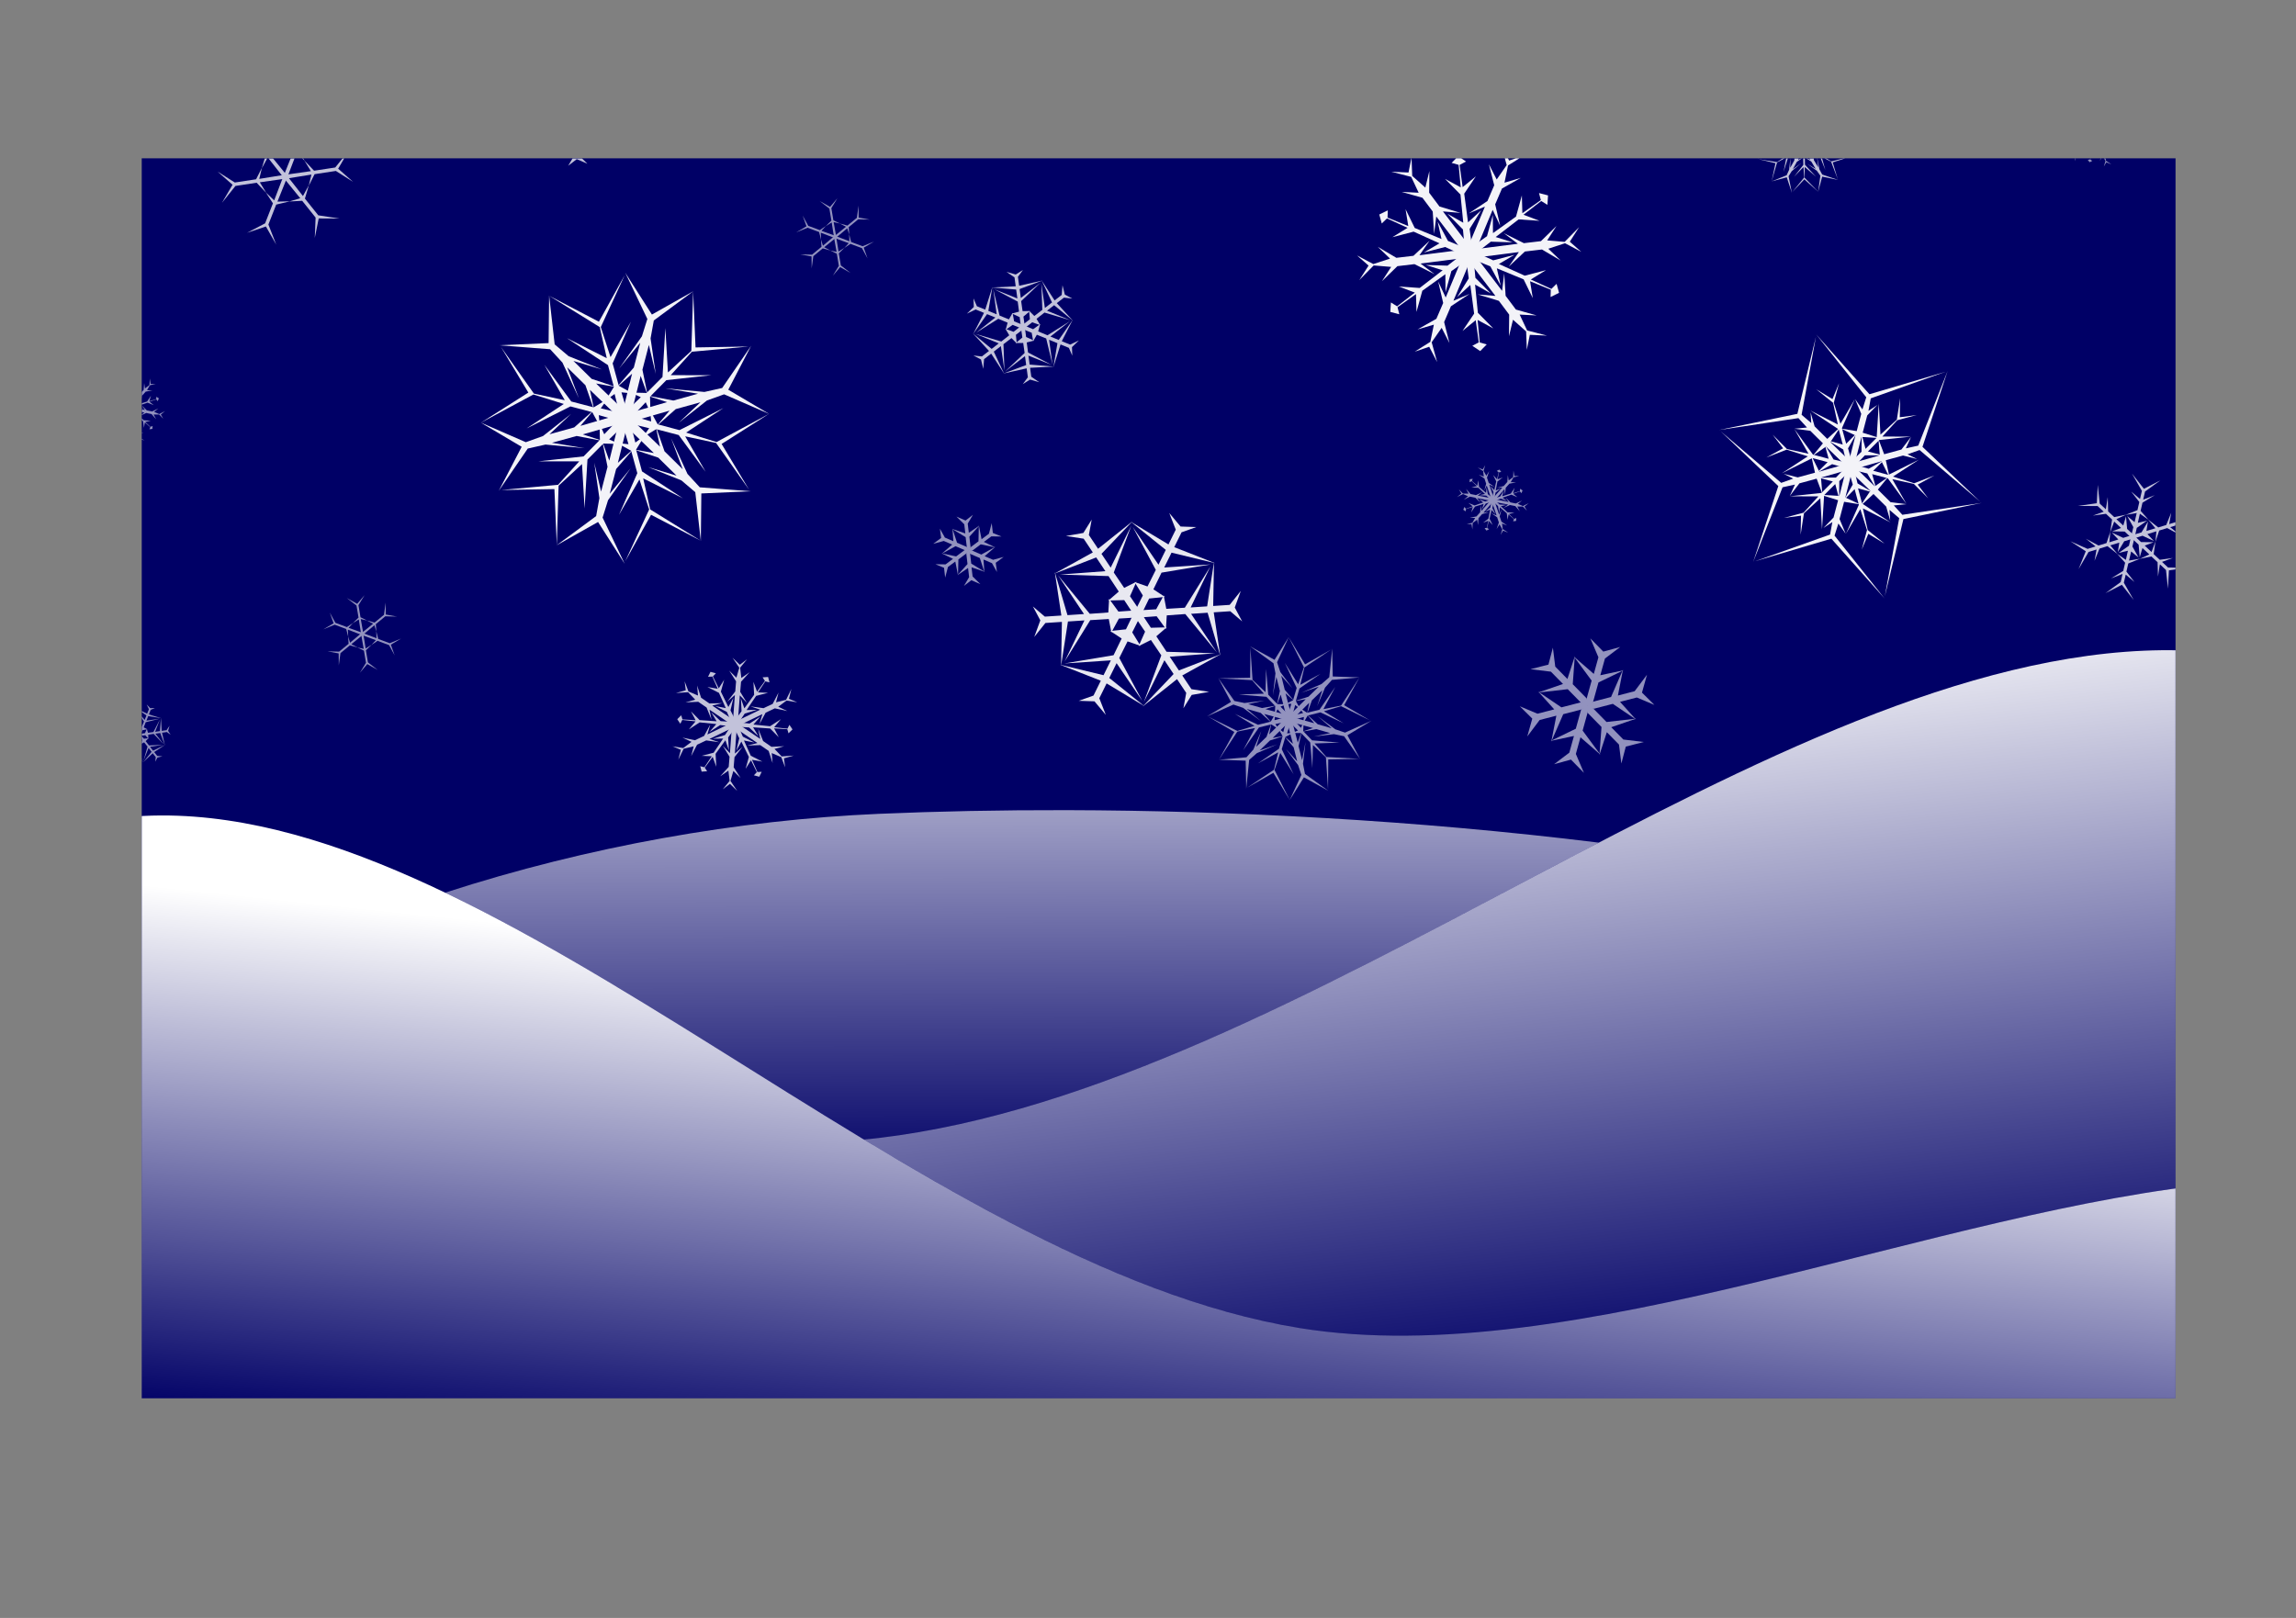 <?xml version="1.0" encoding="UTF-8" standalone="no"?>
<svg
   xmlns:dc="http://purl.org/dc/elements/1.1/"
   xmlns:cc="http://creativecommons.org/ns#"
   xmlns:rdf="http://www.w3.org/1999/02/22-rdf-syntax-ns#"
   xmlns:svg="http://www.w3.org/2000/svg"
   xmlns="http://www.w3.org/2000/svg"
   xmlns:sodipodi="http://sodipodi.sourceforge.net/DTD/sodipodi-0.dtd"
   xmlns:inkscape="http://www.inkscape.org/namespaces/inkscape"
   id="svg2"
   viewBox="0 0 744.09 524.41"
   version="1.1"
   inkscape:version="0.48.3.1 r9886"
   width="100%"
   height="100%"
   sodipodi:docname="background.svg">
  <rect x="0" y="0" width="744.09" height="524.41" fill="#808080" stroke="none"/>
  <sodipodi:namedview
     pagecolor="#ffffff"
     bordercolor="#666666"
     borderopacity="1"
     objecttolerance="10"
     gridtolerance="10"
     guidetolerance="10"
     inkscape:pageopacity="0"
     inkscape:pageshadow="2"
     inkscape:window-width="1280"
     inkscape:window-height="693"
     id="namedview164"
     showgrid="false"
     inkscape:zoom="0.4354312"
     inkscape:cx="372.045"
     inkscape:cy="262.205"
     inkscape:window-x="0"
     inkscape:window-y="24"
     inkscape:window-maximized="1"
     inkscape:current-layer="svg2" />
  <defs
     id="defs4">
    <linearGradient
       id="linearGradient12610"
       y2="487.53"
       gradientUnits="userSpaceOnUse"
       x2="342.87"
       y1="320.11"
       x1="360.61">
      <stop
         id="stop12577"
         stop-color="#fff"
         offset="0" />
      <stop
         id="stop12579"
         stop-color="#fff"
         stop-opacity="0"
         offset="1" />
    </linearGradient>
    <linearGradient
       id="linearGradient12612"
       y2="432.94"
       gradientUnits="userSpaceOnUse"
       x2="642.87"
       y1="194.13"
       x1="615.19">
      <stop
         id="stop12585"
         stop-color="#fff"
         offset="0" />
      <stop
         id="stop12587"
         stop-color="#fff"
         stop-opacity="0"
         offset="1" />
    </linearGradient>
    <linearGradient
       id="linearGradient12614"
       y2="382.5"
       gradientUnits="userSpaceOnUse"
       x2="306.99"
       y1="189.89"
       x1="306.55">
      <stop
         id="stop12593"
         stop-color="#fff"
         offset="0" />
      <stop
         id="stop12595"
         stop-color="#fff"
         stop-opacity="0"
         offset="1" />
    </linearGradient>
    <clipPath
       clipPathUnits="userSpaceOnUse"
       id="clipPath3145">
      <rect
         style="fill:#0000ff;fill-rule:evenodd;stroke:#000000;stroke-width:1px;stroke-linecap:butt;stroke-linejoin:miter;stroke-opacity:1"
         id="rect3147"
         width="659.117"
         height="401.9"
         x="45.931"
         y="51.316" />
    </clipPath>
    <clipPath
       clipPathUnits="userSpaceOnUse"
       id="clipPath3149">
      <rect
         style="fill:#0000ff;fill-rule:evenodd;stroke:#000000;stroke-width:1px;stroke-linecap:butt;stroke-linejoin:miter;stroke-opacity:1"
         id="rect3151"
         width="659.117"
         height="401.9"
         x="45.931"
         y="51.316" />
    </clipPath>
    <clipPath
       clipPathUnits="userSpaceOnUse"
       id="clipPath3153">
      <rect
         style="fill:#0000ff;fill-rule:evenodd;stroke:#000000;stroke-width:1px;stroke-linecap:butt;stroke-linejoin:miter;stroke-opacity:1"
         id="rect3155"
         width="659.117"
         height="401.9"
         x="45.931"
         y="51.316" />
    </clipPath>
    <clipPath
       clipPathUnits="userSpaceOnUse"
       id="clipPath3157">
      <rect
         style="fill:#0000ff;fill-rule:evenodd;stroke:#000000;stroke-width:1px;stroke-linecap:butt;stroke-linejoin:miter;stroke-opacity:1"
         id="rect3159"
         width="659.117"
         height="401.9"
         x="45.931"
         y="579.266" />
    </clipPath>
    <clipPath
       clipPathUnits="userSpaceOnUse"
       id="clipPath3161">
      <rect
         style="fill:#0000ff;fill-rule:evenodd;stroke:#000000;stroke-width:1px;stroke-linecap:butt;stroke-linejoin:miter;stroke-opacity:1"
         id="rect3163"
         width="659.117"
         height="401.9"
         x="45.931"
         y="579.266" />
    </clipPath>
  </defs>
  <g
     id="layer2"
     transform="translate(0 -527.95)"
     clip-path="url(#clipPath3161)">
    <rect
       id="rect4486"
       fill-rule="evenodd"
       rx="50.722"
       ry="50.722"
       height="464.29"
       width="692.86"
       y="551.2"
       x="28.571"
       fill="#006" />
  </g>
  <g
     id="layer1"
     fill-rule="evenodd"
     transform="translate(0 -527.95)"
     clip-path="url(#clipPath3157)">
    <path
       id="path12041"
       d="m52.281 264.31c-7.998 0.033-15.918 0.824-23.719 2.438v170.06c0 28.1 22.619 50.719 50.719 50.719h591.44c28.1 0 50.719-22.619 50.719-50.719v-53.469c-92.601 8.22-211.29 61.57-300.22 47.125-125.25-20.34-256.42-166.61-368.94-166.15z"
       fill="url(#linearGradient12610)"
       transform="translate(0 527.95)" />
    <path
       id="path12043"
       d="m700.69 210.75c-127.1 1.36-277.08 141.6-415.81 158.09-1.64 0.2-3.29 0.37-4.94 0.5 47.07 28.47 94.58 53.54 141.28 61.13 88.93 14.44 207.62-38.91 300.22-47.13v-171.5c-5.87-0.69-11.78-1.05-17.75-1.09-1-0.01-2-0.01-3 0z"
       fill="url(#linearGradient12612)"
       transform="translate(0 527.95)" />
    <path
       id="path12045"
       d="m345.78 262.59c-21.64-0.05-42.11 0.38-60.9 1.19-45.64 1.98-94.13 10.48-140.63 25.56 44.01 21.08 89.63 52.15 135.69 80 1.65-0.13 3.3-0.3 4.94-0.5 76.25-9.06 155.9-55.49 233.28-95.72-59.52-7.34-119.44-10.4-172.38-10.53zm-21.62 132c1.62 0.86 3.25 1.7 4.87 2.53-1.63-0.84-3.25-1.67-4.87-2.53zm53.09 24.07c1.47 0.53 2.94 1.05 4.41 1.56-1.47-0.51-2.94-1.03-4.41-1.56z"
       fill="url(#linearGradient12614)"
       transform="translate(0 527.95)" />
  </g>
  <g
     id="layer6"
     opacity=".6"
     fill-rule="evenodd"
     fill="#fff"
     clip-path="url(#clipPath3153)">
    <g
       id="g13491"
       opacity=".95"
       transform="matrix(.132 -.109 .109 .132 72.668 220.72)">
      <path
         id="use13461"
         d="m257.9 99.791-28.02-0.253l5.224 12.439-8.694-12.51h-23.193l-17.157 15.838 14.234-17.598-13.838-16.51 16.661 14.48h23.286l8.148-11.444-4.702 11.537 28.051-0.253 2.357 2.494-2.357 1.78z" />
      <path
         id="use13463"
         d="m256.2 98.565-13.79-24.393l-8.161 10.744 6.487-13.785-11.596-20.085-22.294-6.939 22.358 3.528 7.379-20.239-4.209 21.668 11.643 20.166 13.985 1.334-12.342 1.697 14.244 24.167-0.982 3.288-2.72-1.151z" />
      <path
         id="use13465"
         d="m256.42 96.484 14.229-24.14l-13.385-1.696 15.181-1.275 11.596-20.085-5.138-22.777 8.123 21.126 21.217-3.729-20.87 7.189-11.643 20.166 5.837 12.778-7.64-9.84-13.807 24.419-3.339 0.794-0.363-2.931z" />
      <path
         id="use13467"
         d="m258.33 95.629 28.02 0.253l-5.224-12.439 8.694 12.51h23.193l17.157-15.838-14.234 17.598 13.838 16.51-16.661-14.48h-23.286l-8.148 11.444 4.702-11.537-28.051 0.253-2.357-2.494 2.357-1.78z" />
      <path
         id="use13469"
         d="m260.02 96.855 13.792 24.393l8.161-10.744-6.487 13.785 11.596 20.085 22.294 6.939-22.358-3.528-7.379 20.239 4.209-21.668-11.643-20.166-13.985-1.334 12.342-1.697-14.244-24.167 0.982-3.288 2.72 1.151z" />
      <path
         id="use13471"
         d="m259.81 98.936-14.229 24.14l13.385 1.696-15.181 1.275-11.596 20.085 5.138 22.777-8.123-21.126-21.217 3.729 20.87-7.189 11.643-20.166-5.837-12.778 7.64 9.84 13.807-24.419 3.339-0.794 0.363 2.931z" />
    </g>
    <g
       id="g14058"
       opacity=".95"
       transform="matrix(.12 -.135 .135 .12 634.36 27.664)">
      <path
         id="path14060"
         d="m102.9 243.36-28.02 0.253l7.224 6.944-10.695-7.015h-9.798l-9.798 7.495 6.202-7.495-9.798-2-9.157 7.333 6.234-7.598-5.838-6.51 8.661 5.974 9.822-2-6.178-7.495 9.822 7.495h9.821l10.148-7.465-6.702 7.557 26.051-0.252 0.316-11.414-7.684-9.899 8.316 6.101 0.316-16.172-7.684-9.899 8.316 5.848 0.316-12.909-3.842-1.581 4.158-3.328 4.114 3.516-3.885 1.516 0.229 12.779 8.229-5.221-7.771 9.032 0.229 16.527 8.229-5.938-7.771 9.749 0.229 14.294-2.357 2.285v-0.505z" />
      <path
         id="path14062"
         d="m101.2 242.14-14.227-24.14l-2.402 9.728 0.728-12.769-4.899-8.485-11.39-4.738 9.592 1.623-3.167-9.486-10.928-4.263 9.697 1.6 2.719-8.311-0.844 10.488 6.643 7.506 3.401-9.098-1.58 12.253 4.911 8.506 11.538 5.056-9.896-2.025 13.244 22.435 10.043-5.434 4.731-11.604-1.126 10.252 14.163-7.813 4.731-11.604-0.907 10.126 11.338-6.181-0.552-4.118 4.961 1.937-0.988 5.321-3.256-2.607-10.953 6.588 8.636 4.516-11.707-2.214-14.198 8.462 9.257 4.158-12.328-1.856-12.265 7.346-3.158-0.899 0.438-0.253z" />
      <path
         id="path14064"
         d="m101.42 240.06 13.791-24.393l-9.626 2.784 11.422-5.754 4.899-8.485-1.592-12.233 3.39 9.118 6.631-7.486-1.772-11.596 3.463 9.198 8.557-1.801-9.504 4.513-3.179 9.506 9.58-1.603-11.402 4.758-4.911 8.506 1.39 12.521-3.194-9.583-12.807 22.687 9.727 5.981 12.415-1.705-9.441 4.151 13.847 8.359 12.415-1.705-9.223 4.277 11.022 6.728 3.29-2.537 0.804 5.265-5.102 1.805 0.63-4.123-11.182-6.191 0.407 9.737-3.936-11.246-14.427-8.065 1.028 10.095-4.557-11.604-12.494-6.949-0.8-3.184 0.438 0.253z" />
      <path
         id="path14066"
         d="m103.33 239.2 28.02-0.253l-7.224-6.944 10.695 7.015h9.798l9.798-7.495-6.202 7.495 9.798 2 9.157-7.333-6.234 7.598 5.838 6.51-8.661-5.974-9.821 2 6.178 7.495-9.821-7.495h-9.821l-10.148 7.465 6.702-7.557-26.051 0.252-0.316 11.414 7.684 9.899-8.316-6.101-0.316 16.172 7.684 9.899-8.316-5.848-0.316 12.909 3.842 1.581-4.158 3.328-4.114-3.516 3.885-1.516-0.229-12.779-8.229 5.221 7.771-9.032-0.229-16.527-8.229 5.938 7.771-9.749-0.229-14.294 2.357-2.285v0.505z" />
      <path
         id="path14068"
         d="m105.02 240.43 14.229 24.14l2.402-9.728-0.728 12.769 4.899 8.485 11.39 4.738-9.592-1.623 3.167 9.486 10.928 4.263-9.697-1.6-2.719 8.311 0.844-10.488-6.643-7.506-3.401 9.098 1.58-12.253-4.911-8.506-11.538-5.056 9.896 2.025-13.244-22.435-10.043 5.434-4.731 11.604 1.126-10.252-14.163 7.813-4.731 11.604 0.907-10.126-11.338 6.181 0.552 4.118-4.961-1.937 0.988-5.321 3.256 2.607 10.953-6.588-8.636-4.516 11.707 2.214 14.198-8.462-9.257-4.158 12.328 1.856 12.265-7.346 3.158 0.899-0.438 0.253z" />
      <path
         id="path14070"
         d="m104.81 242.51-13.791 24.393l9.626-2.784-11.422 5.754-4.899 8.485 1.592 12.233-3.39-9.118-6.631 7.486 1.772 11.596-3.463-9.198-8.557 1.801 9.504-4.513 3.179-9.506-9.58 1.603 11.402-4.758 4.911-8.506-1.39-12.521 3.194 9.583 12.807-22.687-9.727-5.981-12.415 1.705 9.441-4.151-13.847-8.359-12.415 1.705 9.223-4.277-11.022-6.728-3.29 2.537-0.804-5.265 5.102-1.805-0.63 4.123 11.182 6.191-0.407-9.737 3.936 11.246 14.427 8.065-1.028-10.095 4.557 11.604 12.494 6.949 0.8 3.184-0.438-0.253z" />
    </g>
    <g
       id="g14079"
       opacity=".95"
       transform="matrix(.286 -.074 .074 .286 460.99 188.39)">
      <path
         id="path14081"
         d="m134.5 179.93h-21.536s-20.251 25.894-20.251 25.894l12.548-26.217h-18.94l-17.662 14.09 10.234-17.598-9.838-16.51 16.661 12.732h19.033l-12.075-23.192 20.259 23.032h21.567l8.357 4.242-8.357 3.527z" />
      <path
         id="path14083"
         d="m135.38 173.26-10.768-18.65s-32.55-4.591-32.55-4.591l28.978-2.242-9.47-16.403-21.033-8.25 20.358 0.064 9.379-16.775-2.696 20.795 9.517 16.483 14.047-22.053-9.817 29.061 10.783 18.677 0.505 9.358-7.233-5.474z" />
      <path
         id="path14085"
         d="m141.6 170.7 10.768-18.65l-12.299-30.484 16.43 23.975 9.47-16.403-3.372-22.341 10.123 17.662 19.217-0.265-19.357 8.062-9.517 16.483 26.122 1.138-30.076 6.029-10.783 18.677-7.852 5.117 1.124-9.001z" />
      <path
         id="path14087"
         d="m146.93 174.8h21.536s20.251-25.894 20.251-25.894l-12.548 26.217h18.94l17.662-14.09-10.234 17.598 9.838 16.51-16.661-12.732h-19.033l12.075 23.192-20.259-23.032h-21.567l-8.357-4.242 8.357-3.527z" />
      <path
         id="path14089"
         d="m146.04 181.46 10.768 18.65s32.55 4.591 32.55 4.591l-28.978 2.242 9.47 16.403 21.033 8.25-20.358-0.064-9.379 16.775 2.696-20.795-9.517-16.483-14.047 22.053 9.817-29.061-10.783-18.677-0.505-9.358 7.233 5.474z" />
      <path
         id="path14091"
         d="m139.83 184.03-10.768 18.65l12.299 30.484-16.43-23.975-9.47 16.403 3.372 22.341-10.123-17.662-19.217 0.265 19.357-8.062 9.517-16.483-26.122-1.138 30.076-6.029 10.783-18.677 7.852-5.117-1.124 9.001z" />
    </g>
    <g
       id="g14100"
       opacity=".95"
       transform="matrix(.06 -.15 .15 .06 -2.971 317.16)">
      <path
         id="path14102"
         d="m564.33 97.648-11.005-0.063-5.005 7.937-1.005-8.063-11.005-0.063l-16.776 23.449 13.305-23.52h-9.798l-5.798 26 2.202-26h-9.798l-7.157 7.838 4.234-9.598-3.838-8.51 6.661 6.479h9.821l-2.179-26 5.822 26h9.821l-13.852-23.97 17.298 24.062 11.013-0.063 1.013-8.063 5.013 7.937 11.013-0.063 2.357 2.494-2.357 1.78v-0z" />
      <path
         id="path14104"
         d="m562.63 96.422-5.448-9.562-9.376-0.366 6.48-4.902-5.448-9.562l-28.696-2.804 27.022-0.237-4.899-8.486-25.416 7.979 23.618-11.093-4.899-8.486-10.366-2.279 10.43-1.132 5.451-7.579-2.281 9.008 4.911 8.506 21.427-14.887-19.606 18.042 4.911 8.506 13.832-23.981-12.19 27.012 5.561 9.506 7.489-3.154-4.367 8.31 5.561 9.506-0.982 3.288-2.72-1.151 0-0z" />
      <path
         id="path14106"
         d="m562.84 94.341 5.557-9.499-4.371-8.303 7.485 3.161 5.557-9.499l-11.92-26.253 13.716 23.283 4.899-8.486-19.618-18.021 21.416 14.907 4.899-8.486-3.209-10.117 6.195 8.466 9.289 0.931-8.942 2.529-4.911 8.506 23.606 11.113-25.427-7.958-4.911 8.506 27.684-0.011-29.488 2.95-5.452 9.569 6.476 4.909-9.38 0.373-5.452 9.569-3.339 0.794-0.363-2.931 0 0z" />
      <path
         id="path14108"
         d="m564.75 93.486 11.005 0.063 5.005-7.937 1.005 8.063 11.005 0.063l16.776-23.449-13.305 23.52h9.798l5.798-26-2.202 26h9.798l7.157-7.838-4.234 9.598 3.838 8.51-6.661-6.479h-9.821l2.179 26-5.821-26h-9.821l13.852 23.97-17.298-24.062-11.013 0.063-1.013 8.063-5.013-7.937-11.013 0.063-2.357-2.494 2.357-1.78v0z" />
      <path
         id="path14110"
         d="m566.45 94.712 5.448 9.562 9.376 0.366-6.48 4.902 5.448 9.562l28.696 2.804-27.022 0.237 4.899 8.485 25.416-7.979-23.618 11.093 4.899 8.486 10.366 2.279-10.43 1.132-5.451 7.579 2.281-9.008-4.911-8.506-21.427 14.887 19.606-18.042-4.911-8.506-13.832 23.981 12.19-27.012-5.561-9.506-7.489 3.154 4.367-8.31-5.561-9.506 0.982-3.288 2.72 1.151-0 0z" />
      <path
         id="path14112"
         d="m566.23 96.793-5.557 9.499 4.371 8.303-7.485-3.161-5.557 9.499l11.92 26.253-13.716-23.283-4.899 8.485 19.618 18.021-21.416-14.907-4.899 8.486 3.209 10.117-6.195-8.466-9.289-0.931 8.942-2.529 4.911-8.506-23.606-11.113 25.427 7.958 4.911-8.506-27.684 0.011 29.488-2.949 5.452-9.569-6.476-4.909 9.38-0.373 5.452-9.569 3.339-0.794 0.363 2.931-0-0z" />
    </g>
    <g
       id="g14264"
       opacity=".95"
       transform="matrix(.244 -.236 .236 .244 291.95 231.25)">
      <path
         id="path14266"
         d="m262.9 263.36-24.02 0.253l9.729 6.439-13.2-6.51h-13.798l16.202 7.495-19.798-7.495-9.798-0.485-21.157 17.817 18.234-19.598-17.838-18.51 20.661 16.712 9.821-0.737 17.821-7.495-14.179 7.495h13.821l12.653-6.202-9.207 6.295 22.051-0.252 0.316-11.414-5.684 2.101 6.316-5.899 0.063-12.172-17.432-19.899 17.811 16.101 0.821-17.162-21.842-23.581 22.158 20.672 20.114-20.484-19.886 23.516 0.734 17.032 15.724-15.473-15.518 19.032-0.024 12.527 6.229 6.062-5.771-2.251 0.229 14.294-2.357 2.285v-0.505h0z" />
      <path
         id="path14268"
         d="m261.2 262.14-12.229-20.676l-0.712 11.645-0.962-14.686-6.899-11.95 1.61 17.779-3.408-20.893-4.479-8.728-26.009-9.413 26.09 5.992 7.111-24.703-4.143 26.249 5.549 8.137 15.402 11.686-13.58-8.531 6.911 11.97 11.697 7.857-10.055-4.826 11.244 18.971 10.043-5.434-4.662-3.872 8.267 2.52 10.573-6.031 8.517-25.046-5.038 23.475 15.273-7.87 9.501-30.706-6.823 29.525 27.797 7.178-30.308-5.463-14.383 9.152 21.262 5.881-24.241-3.924-10.86 6.243-2.135 8.425-0.936-6.123-12.265 7.346-3.158-0.899 0.438-0.253 0 0z" />
      <path
         id="path14270"
         d="m261.42 260.06 11.791-20.929l-10.441 5.206 12.238-8.176 6.899-11.95-14.592 10.284 16.39-13.398 5.319-8.243-4.852-27.231 7.855 25.591 24.949-6.193-24.803 9.537-4.272 8.874-2.42 19.181 0.598-16.026-6.911 11.97-0.956 14.059-0.848-11.121-10.807 19.223 9.727 5.981 1.023-5.973 1.951 8.419 10.51 6.141 25.949-5.147-22.849 7.374 14.452 9.292 31.343-7.125-28.981 8.853 7.683 27.662-10.423-28.979-15.117-7.88 5.538 21.354-8.723-22.955-10.837-6.284-8.364 2.363 4.835-3.872-12.494-6.949-0.8-3.184 0.438 0.253-0 0z" />
      <path
         id="path14272"
         d="m263.33 259.2 24.02-0.253l-9.729-6.439 13.2 6.51h13.798l-16.202-7.495 19.798 7.495 9.798 0.485 21.157-17.817-18.234 19.598 17.838 18.51-20.661-16.712-9.821 0.737-17.821 7.495 14.179-7.495h-13.821l-12.653 6.202 9.207-6.295-22.051 0.252-0.316 11.414 5.684-2.101-6.316 5.899-0.063 12.172 17.432 19.899-17.811-16.101-0.821 17.162 21.842 23.581-22.158-20.672-20.114 20.484 19.886-23.516-0.734-17.032-15.724 15.473 15.518-19.032 0.024-12.527-6.229-6.062 5.771 2.251-0.229-14.294 2.357-2.285v0.505h-0z" />
      <path
         id="path14274"
         d="m265.02 260.43 12.229 20.676l0.712-11.645 0.962 14.686 6.899 11.95-1.61-17.779 3.408 20.893 4.479 8.728 26.009 9.413-26.09-5.992-7.111 24.703 4.143-26.249-5.549-8.137-15.402-11.686 13.58 8.531-6.911-11.97-11.697-7.857 10.055 4.826-11.244-18.971-10.043 5.434 4.662 3.872-8.267-2.52-10.573 6.031-8.517 25.046 5.038-23.475-15.273 7.87-9.501 30.706 6.823-29.525-27.797-7.178 30.308 5.463 14.383-9.152-21.262-5.881 24.241 3.924 10.86-6.243 2.135-8.425 0.936 6.123 12.265-7.346 3.158 0.899-0.438 0.253-0-0z" />
      <path
         id="path14276"
         d="m264.81 262.51-11.791 20.929l10.441-5.206-12.238 8.176-6.899 11.95 14.592-10.284-16.39 13.398-5.319 8.243 4.852 27.231-7.855-25.591-24.949 6.193 24.803-9.537 4.272-8.874 2.42-19.181-0.598 16.026 6.911-11.97 0.956-14.059 0.848 11.121 10.807-19.223-9.727-5.981-1.023 5.973-1.951-8.419-10.51-6.141-25.949 5.147 22.849-7.374-14.452-9.292-31.343 7.125 28.981-8.853-7.683-27.662 10.423 28.979 15.117 7.88-5.538-21.354 8.723 22.955 10.837 6.284 8.364-2.363-4.835 3.872 12.494 6.949 0.8 3.184-0.438-0.253 0-0z" />
    </g>
    <g
       id="g14285"
       opacity=".95"
       transform="matrix(.126 -.094 .094 .126 279.45 169.27)">
      <path
         id="path14287"
         d="m134.5 179.93h-21.536s-20.251 25.894-20.251 25.894l12.548-26.217h-18.94l-17.662 14.09 10.234-17.598-9.838-16.51 16.661 12.732h19.033l-12.075-23.192 20.259 23.032h21.567l8.357 4.242-8.357 3.527z" />
      <path
         id="path14289"
         d="m135.38 173.26-10.768-18.65s-32.55-4.591-32.55-4.591l28.978-2.242-9.47-16.403-21.033-8.25 20.358 0.064 9.379-16.775-2.696 20.795 9.517 16.483 14.047-22.053-9.817 29.061 10.783 18.677 0.505 9.358-7.233-5.474z" />
      <path
         id="path14291"
         d="m141.6 170.7 10.768-18.65l-12.299-30.484 16.43 23.975 9.47-16.403-3.372-22.341 10.123 17.662 19.217-0.265-19.357 8.062-9.517 16.483 26.122 1.138-30.076 6.029-10.783 18.677-7.852 5.117 1.124-9.001z" />
      <path
         id="path14293"
         d="m146.93 174.8h21.536s20.251-25.894 20.251-25.894l-12.548 26.217h18.94l17.662-14.09-10.234 17.598 9.838 16.51-16.661-12.732h-19.033l12.075 23.192-20.259-23.032h-21.567l-8.357-4.242 8.357-3.527z" />
      <path
         id="path14295"
         d="m146.04 181.46 10.768 18.65s32.55 4.591 32.55 4.591l-28.978 2.242 9.47 16.403 21.033 8.25-20.358-0.064-9.379 16.775 2.696-20.795-9.517-16.483-14.047 22.053 9.817-29.061-10.783-18.677-0.505-9.358 7.233 5.474z" />
      <path
         id="path14297"
         d="m139.83 184.03-10.768 18.65l12.299 30.484-16.43-23.975-9.47 16.403 3.372 22.341-10.123-17.662-19.217 0.265 19.357-8.062 9.517-16.483-26.122-1.138 30.076-6.029 10.783-18.677 7.852-5.117-1.124 9.001z" />
    </g>
    <g
       id="g13491-2"
       opacity=".95"
       transform="matrix(.132 -.109 .109 .132 225.92 92.051)">
      <path
         id="use13461-2"
         d="m257.9 99.791-28.02-0.253l5.224 12.439-8.694-12.51h-23.193l-17.157 15.838 14.234-17.598-13.838-16.51 16.661 14.48h23.286l8.148-11.444-4.702 11.537 28.051-0.253 2.357 2.494-2.357 1.78z" />
      <path
         id="use13463-3"
         d="m256.2 98.565-13.79-24.393l-8.161 10.744 6.487-13.785-11.596-20.085-22.294-6.939 22.358 3.528 7.379-20.239-4.209 21.668 11.643 20.166 13.985 1.334-12.342 1.697 14.244 24.167-0.982 3.288-2.72-1.151z" />
      <path
         id="use13465-6"
         d="m256.42 96.484 14.229-24.14l-13.385-1.696 15.181-1.275 11.596-20.085-5.138-22.777 8.123 21.126 21.217-3.729-20.87 7.189-11.643 20.166 5.837 12.778-7.64-9.84-13.807 24.419-3.339 0.794-0.363-2.931z" />
      <path
         id="use13467-2"
         d="m258.33 95.629 28.02 0.253l-5.224-12.439 8.694 12.51h23.193l17.157-15.838-14.234 17.598 13.838 16.51-16.661-14.48h-23.286l-8.148 11.444 4.702-11.537-28.051 0.253-2.357-2.494 2.357-1.78z" />
      <path
         id="use13469-4"
         d="m260.02 96.855 13.792 24.393l8.161-10.744-6.487 13.785 11.596 20.085 22.294 6.939-22.358-3.528-7.379 20.239 4.209-21.668-11.643-20.166-13.985-1.334 12.342-1.697-14.244-24.167 0.982-3.288 2.72 1.151z" />
      <path
         id="use13471-1"
         d="m259.81 98.936-14.229 24.14l13.385 1.696-15.181 1.275-11.596 20.085 5.138 22.777-8.123-21.126-21.217 3.729 20.87-7.189 11.643-20.166-5.837-12.778 7.64 9.84 13.807-24.419 3.339-0.794 0.363 2.931z" />
    </g>
    <g
       id="g14058-9"
       opacity=".95"
       transform="matrix(.12 -.135 .135 .12 438.88 147.05)">
      <path
         id="path14060-8"
         d="m102.9 243.36-28.02 0.253l7.224 6.944-10.695-7.015h-9.798l-9.798 7.495 6.202-7.495-9.798-2-9.157 7.333 6.234-7.598-5.838-6.51 8.661 5.974 9.822-2-6.178-7.495 9.822 7.495h9.821l10.148-7.465-6.702 7.557 26.051-0.252 0.316-11.414-7.684-9.899 8.316 6.101 0.316-16.172-7.684-9.899 8.316 5.848 0.316-12.909-3.842-1.581 4.158-3.328 4.114 3.516-3.885 1.516 0.229 12.779 8.229-5.221-7.771 9.032 0.229 16.527 8.229-5.938-7.771 9.749 0.229 14.294-2.357 2.285v-0.505z" />
      <path
         id="path14062-4"
         d="m101.2 242.14-14.227-24.14l-2.402 9.728 0.728-12.769-4.899-8.485-11.39-4.738 9.592 1.623-3.167-9.486-10.928-4.263 9.697 1.6 2.719-8.311-0.844 10.488 6.643 7.506 3.401-9.098-1.58 12.253 4.911 8.506 11.538 5.056-9.896-2.025 13.244 22.435 10.043-5.434 4.731-11.604-1.126 10.252 14.163-7.813 4.731-11.604-0.907 10.126 11.338-6.181-0.552-4.118 4.961 1.937-0.988 5.321-3.256-2.607-10.953 6.588 8.636 4.516-11.707-2.214-14.198 8.462 9.257 4.158-12.328-1.856-12.265 7.346-3.158-0.899 0.438-0.253z" />
      <path
         id="path14064-9"
         d="m101.42 240.06 13.791-24.393l-9.626 2.784 11.422-5.754 4.899-8.485-1.592-12.233 3.39 9.118 6.631-7.486-1.772-11.596 3.463 9.198 8.557-1.801-9.504 4.513-3.179 9.506 9.58-1.603-11.402 4.758-4.911 8.506 1.39 12.521-3.194-9.583-12.807 22.687 9.727 5.981 12.415-1.705-9.441 4.151 13.847 8.359 12.415-1.705-9.223 4.277 11.022 6.728 3.29-2.537 0.804 5.265-5.102 1.805 0.63-4.123-11.182-6.191 0.407 9.737-3.936-11.246-14.427-8.065 1.028 10.095-4.557-11.604-12.494-6.949-0.8-3.184 0.438 0.253z" />
      <path
         id="path14066-9"
         d="m103.33 239.2 28.02-0.253l-7.224-6.944 10.695 7.015h9.798l9.798-7.495-6.202 7.495 9.798 2 9.157-7.333-6.234 7.598 5.838 6.51-8.661-5.974-9.821 2 6.178 7.495-9.821-7.495h-9.821l-10.148 7.465 6.702-7.557-26.051 0.252-0.316 11.414 7.684 9.899-8.316-6.101-0.316 16.172 7.684 9.899-8.316-5.848-0.316 12.909 3.842 1.581-4.158 3.328-4.114-3.516 3.885-1.516-0.229-12.779-8.229 5.221 7.771-9.032-0.229-16.527-8.229 5.938 7.771-9.749-0.229-14.294 2.357-2.285v0.505z" />
      <path
         id="path14068-7"
         d="m105.02 240.43 14.229 24.14l2.402-9.728-0.728 12.769 4.899 8.485 11.39 4.738-9.592-1.623 3.167 9.486 10.928 4.263-9.697-1.6-2.719 8.311 0.844-10.488-6.643-7.506-3.401 9.098 1.58-12.253-4.911-8.506-11.538-5.056 9.896 2.025-13.244-22.435-10.043 5.434-4.731 11.604 1.126-10.252-14.163 7.813-4.731 11.604 0.907-10.126-11.338 6.181 0.552 4.118-4.961-1.937 0.988-5.321 3.256 2.607 10.953-6.588-8.636-4.516 11.707 2.214 14.198-8.462-9.257-4.158 12.328 1.856 12.265-7.346 3.158 0.899-0.438 0.253z" />
      <path
         id="path14070-1"
         d="m104.81 242.51-13.791 24.393l9.626-2.784-11.422 5.754-4.899 8.485 1.592 12.233-3.39-9.118-6.631 7.486 1.772 11.596-3.463-9.198-8.557 1.801 9.504-4.513 3.179-9.506-9.58 1.603 11.402-4.758 4.911-8.506-1.39-12.521 3.194 9.583 12.807-22.687-9.727-5.981-12.415 1.705 9.441-4.151-13.847-8.359-12.415 1.705 9.223-4.277-11.022-6.728-3.29 2.537-0.804-5.265 5.102-1.805-0.63 4.123 11.182 6.191-0.407-9.737 3.936 11.246 14.427 8.065-1.028-10.095 4.557 11.604 12.494 6.949 0.8 3.184-0.438-0.253z" />
    </g>
    <g
       id="g14058-8"
       opacity=".95"
       transform="matrix(.12 -.135 .135 .12 -3.067 117.22)">
      <path
         id="path14060-0"
         d="m102.9 243.36-28.02 0.253l7.224 6.944-10.695-7.015h-9.798l-9.798 7.495 6.202-7.495-9.798-2-9.157 7.333 6.234-7.598-5.838-6.51 8.661 5.974 9.822-2-6.178-7.495 9.822 7.495h9.821l10.148-7.465-6.702 7.557 26.051-0.252 0.316-11.414-7.684-9.899 8.316 6.101 0.316-16.172-7.684-9.899 8.316 5.848 0.316-12.909-3.842-1.581 4.158-3.328 4.114 3.516-3.885 1.516 0.229 12.779 8.229-5.221-7.771 9.032 0.229 16.527 8.229-5.938-7.771 9.749 0.229 14.294-2.357 2.285v-0.505z" />
      <path
         id="path14062-1"
         d="m101.2 242.14-14.227-24.14l-2.402 9.728 0.728-12.769-4.899-8.485-11.39-4.738 9.592 1.623-3.167-9.486-10.928-4.263 9.697 1.6 2.719-8.311-0.844 10.488 6.643 7.506 3.401-9.098-1.58 12.253 4.911 8.506 11.538 5.056-9.896-2.025 13.244 22.435 10.043-5.434 4.731-11.604-1.126 10.252 14.163-7.813 4.731-11.604-0.907 10.126 11.338-6.181-0.552-4.118 4.961 1.937-0.988 5.321-3.256-2.607-10.953 6.588 8.636 4.516-11.707-2.214-14.198 8.462 9.257 4.158-12.328-1.856-12.265 7.346-3.158-0.899 0.438-0.253z" />
      <path
         id="path14064-4"
         d="m101.42 240.06 13.791-24.393l-9.626 2.784 11.422-5.754 4.899-8.485-1.592-12.233 3.39 9.118 6.631-7.486-1.772-11.596 3.463 9.198 8.557-1.801-9.504 4.513-3.179 9.506 9.58-1.603-11.402 4.758-4.911 8.506 1.39 12.521-3.194-9.583-12.807 22.687 9.727 5.981 12.415-1.705-9.441 4.151 13.847 8.359 12.415-1.705-9.223 4.277 11.022 6.728 3.29-2.537 0.804 5.265-5.102 1.805 0.63-4.123-11.182-6.191 0.407 9.737-3.936-11.246-14.427-8.065 1.028 10.095-4.557-11.604-12.494-6.949-0.8-3.184 0.438 0.253z" />
      <path
         id="path14066-2"
         d="m103.33 239.2 28.02-0.253l-7.224-6.944 10.695 7.015h9.798l9.798-7.495-6.202 7.495 9.798 2 9.157-7.333-6.234 7.598 5.838 6.51-8.661-5.974-9.821 2 6.178 7.495-9.821-7.495h-9.821l-10.148 7.465 6.702-7.557-26.051 0.252-0.316 11.414 7.684 9.899-8.316-6.101-0.316 16.172 7.684 9.899-8.316-5.848-0.316 12.909 3.842 1.581-4.158 3.328-4.114-3.516 3.885-1.516-0.229-12.779-8.229 5.221 7.771-9.032-0.229-16.527-8.229 5.938 7.771-9.749-0.229-14.294 2.357-2.285v0.505z" />
      <path
         id="path14068-74"
         d="m105.02 240.43 14.229 24.14l2.402-9.728-0.728 12.769 4.899 8.485 11.39 4.738-9.592-1.623 3.167 9.486 10.928 4.263-9.697-1.6-2.719 8.311 0.844-10.488-6.643-7.506-3.401 9.098 1.58-12.253-4.911-8.506-11.538-5.056 9.896 2.025-13.244-22.435-10.043 5.434-4.731 11.604 1.126-10.252-14.163 7.813-4.731 11.604 0.907-10.126-11.338 6.181 0.552 4.118-4.961-1.937 0.988-5.321 3.256 2.607 10.953-6.588-8.636-4.516 11.707 2.214 14.198-8.462-9.257-4.158 12.328 1.856 12.265-7.346 3.158 0.899-0.438 0.253z" />
      <path
         id="path14070-5"
         d="m104.81 242.51-13.791 24.393l9.626-2.784-11.422 5.754-4.899 8.485 1.592 12.233-3.39-9.118-6.631 7.486 1.772 11.596-3.463-9.198-8.557 1.801 9.504-4.513 3.179-9.506-9.58 1.603 11.402-4.758 4.911-8.506-1.39-12.521 3.194 9.583 12.807-22.687-9.727-5.981-12.415 1.705 9.441-4.151-13.847-8.359-12.415 1.705 9.223-4.277-11.022-6.728-3.29 2.537-0.804-5.265 5.102-1.805-0.63 4.123 11.182 6.191-0.407-9.737 3.936 11.246 14.427 8.065-1.028-10.095 4.557 11.604 12.494 6.949 0.8 3.184-0.438-0.253z" />
    </g>
    <g
       id="g14058-5"
       opacity=".95"
       transform="matrix(.12 -.135 .135 .12 359.33 21.093)">
      <path
         id="path14060-5"
         d="m102.9 243.36-28.02 0.253l7.224 6.944-10.695-7.015h-9.798l-9.798 7.495 6.202-7.495-9.798-2-9.157 7.333 6.234-7.598-5.838-6.51 8.661 5.974 9.822-2-6.178-7.495 9.822 7.495h9.821l10.148-7.465-6.702 7.557 26.051-0.252 0.316-11.414-7.684-9.899 8.316 6.101 0.316-16.172-7.684-9.899 8.316 5.848 0.316-12.909-3.842-1.581 4.158-3.328 4.114 3.516-3.885 1.516 0.229 12.779 8.229-5.221-7.771 9.032 0.229 16.527 8.229-5.938-7.771 9.749 0.229 14.294-2.357 2.285v-0.505z" />
      <path
         id="path14062-0"
         d="m101.2 242.14-14.227-24.14l-2.402 9.728 0.728-12.769-4.899-8.485-11.39-4.738 9.592 1.623-3.167-9.486-10.928-4.263 9.697 1.6 2.719-8.311-0.844 10.488 6.643 7.506 3.401-9.098-1.58 12.253 4.911 8.506 11.538 5.056-9.896-2.025 13.244 22.435 10.043-5.434 4.731-11.604-1.126 10.252 14.163-7.813 4.731-11.604-0.907 10.126 11.338-6.181-0.552-4.118 4.961 1.937-0.988 5.321-3.256-2.607-10.953 6.588 8.636 4.516-11.707-2.214-14.198 8.462 9.257 4.158-12.328-1.856-12.265 7.346-3.158-0.899 0.438-0.253z" />
      <path
         id="path14064-1"
         d="m101.42 240.06 13.791-24.393l-9.626 2.784 11.422-5.754 4.899-8.485-1.592-12.233 3.39 9.118 6.631-7.486-1.772-11.596 3.463 9.198 8.557-1.801-9.504 4.513-3.179 9.506 9.58-1.603-11.402 4.758-4.911 8.506 1.39 12.521-3.194-9.583-12.807 22.687 9.727 5.981 12.415-1.705-9.441 4.151 13.847 8.359 12.415-1.705-9.223 4.277 11.022 6.728 3.29-2.537 0.804 5.265-5.102 1.805 0.63-4.123-11.182-6.191 0.407 9.737-3.936-11.246-14.427-8.065 1.028 10.095-4.557-11.604-12.494-6.949-0.8-3.184 0.438 0.253z" />
      <path
         id="path14066-6"
         d="m103.33 239.2 28.02-0.253l-7.224-6.944 10.695 7.015h9.798l9.798-7.495-6.202 7.495 9.798 2 9.157-7.333-6.234 7.598 5.838 6.51-8.661-5.974-9.821 2 6.178 7.495-9.821-7.495h-9.821l-10.148 7.465 6.702-7.557-26.051 0.252-0.316 11.414 7.684 9.899-8.316-6.101-0.316 16.172 7.684 9.899-8.316-5.848-0.316 12.909 3.842 1.581-4.158 3.328-4.114-3.516 3.885-1.516-0.229-12.779-8.229 5.221 7.771-9.032-0.229-16.527-8.229 5.938 7.771-9.749-0.229-14.294 2.357-2.285v0.505z" />
      <path
         id="path14068-9"
         d="m105.02 240.43 14.229 24.14l2.402-9.728-0.728 12.769 4.899 8.485 11.39 4.738-9.592-1.623 3.167 9.486 10.928 4.263-9.697-1.6-2.719 8.311 0.844-10.488-6.643-7.506-3.401 9.098 1.58-12.253-4.911-8.506-11.538-5.056 9.896 2.025-13.244-22.435-10.043 5.434-4.731 11.604 1.126-10.252-14.163 7.813-4.731 11.604 0.907-10.126-11.338 6.181 0.552 4.118-4.961-1.937 0.988-5.321 3.256 2.607 10.953-6.588-8.636-4.516 11.707 2.214 14.198-8.462-9.257-4.158 12.328 1.856 12.265-7.346 3.158 0.899-0.438 0.253z" />
      <path
         id="path14070-9"
         d="m104.81 242.51-13.791 24.393l9.626-2.784-11.422 5.754-4.899 8.485 1.592 12.233-3.39-9.118-6.631 7.486 1.772 11.596-3.463-9.198-8.557 1.801 9.504-4.513 3.179-9.506-9.58 1.603 11.402-4.758 4.911-8.506-1.39-12.521 3.194 9.583 12.807-22.687-9.727-5.981-12.415 1.705 9.441-4.151-13.847-8.359-12.415 1.705 9.223-4.277-11.022-6.728-3.29 2.537-0.804-5.265 5.102-1.805-0.63 4.123 11.182 6.191-0.407-9.737 3.936 11.246 14.427 8.065-1.028-10.095 4.557 11.604 12.494 6.949 0.8 3.184-0.438-0.253z" />
    </g>
  </g>
  <g
     id="layer5"
     fill-rule="evenodd"
     fill="#fff"
     opacity=".8"
     clip-path="url(#clipPath3149)">
    <g
       id="g13411"
       transform="matrix(.147 -.11 .11 .147 145.62 29.688)"
       opacity=".95">
      <path
         id="use12634-9"
         d="m134.5 179.93h-21.536s-20.251 25.894-20.251 25.894l12.548-26.217h-18.94l-17.662 14.09 10.234-17.598-9.838-16.51 16.661 12.732h19.033l-12.075-23.192 20.259 23.032h21.567l8.357 4.242-8.357 3.527z" />
      <path
         id="use12636-4"
         d="m135.38 173.26-10.768-18.65s-32.55-4.591-32.55-4.591l28.978-2.242-9.47-16.403-21.033-8.25 20.358 0.064 9.379-16.775-2.696 20.795 9.517 16.483 14.047-22.053-9.817 29.061 10.783 18.677 0.505 9.358-7.233-5.474z" />
      <path
         id="use12638-7"
         d="m141.6 170.7 10.768-18.65l-12.299-30.484 16.43 23.975 9.47-16.403-3.372-22.341 10.123 17.662 19.217-0.265-19.357 8.062-9.517 16.483 26.122 1.138-30.076 6.029-10.783 18.677-7.852 5.117 1.124-9.001z" />
      <path
         id="use12640-7"
         d="m146.93 174.8h21.536s20.251-25.894 20.251-25.894l-12.548 26.217h18.94l17.662-14.09-10.234 17.598 9.838 16.51-16.661-12.732h-19.033l12.075 23.192-20.259-23.032h-21.567l-8.357-4.242 8.357-3.527z" />
      <path
         id="use12642-9"
         d="m146.04 181.46 10.768 18.65s32.55 4.591 32.55 4.591l-28.978 2.242 9.47 16.403 21.033 8.25-20.358-0.064-9.379 16.775 2.696-20.795-9.517-16.483-14.047 22.053 9.817-29.061-10.783-18.677-0.505-9.358 7.233 5.474z" />
      <path
         id="use12644-4"
         d="m139.83 184.03-10.768 18.65l12.299 30.484-16.43-23.975-9.47 16.403 3.372 22.341-10.123-17.662-19.217 0.265 19.357-8.062 9.517-16.483-26.122-1.138 30.076-6.029 10.783-18.677 7.852-5.117-1.124 9.001z" />
    </g>
    <g
       id="g13665"
       transform="matrix(.296 -.045 .045 .296 11.679 39.973)"
       opacity=".95">
      <path
         id="path13667"
         d="m257.9 99.791-28.02-0.253l5.224 12.439-8.694-12.51h-23.193l-17.157 15.838 14.234-17.598-13.838-16.51 16.661 14.48h23.286l8.148-11.444-4.702 11.537 28.051-0.253 2.357 2.494-2.357 1.78z" />
      <path
         id="path13669"
         d="m256.2 98.565-13.79-24.393l-8.161 10.744 6.487-13.785-11.596-20.085-22.294-6.939 22.358 3.528 7.379-20.239-4.209 21.668 11.643 20.166 13.985 1.334-12.342 1.697 14.244 24.167-0.982 3.288-2.72-1.151z" />
      <path
         id="path13671"
         d="m256.42 96.484 14.229-24.14l-13.385-1.696 15.181-1.275 11.596-20.085-5.138-22.777 8.123 21.126 21.217-3.729-20.87 7.189-11.643 20.166 5.837 12.778-7.64-9.84-13.807 24.419-3.339 0.794-0.363-2.931z" />
      <path
         id="path13673"
         d="m258.33 95.629 28.02 0.253l-5.224-12.439 8.694 12.51h23.193l17.157-15.838-14.234 17.598 13.838 16.51-16.661-14.48h-23.286l-8.148 11.444 4.702-11.537-28.051 0.253-2.357-2.494 2.357-1.78z" />
      <path
         id="path13675"
         d="m260.02 96.855 13.792 24.393l8.161-10.744-6.487 13.785 11.596 20.085 22.294 6.939-22.358-3.528-7.379 20.239 4.209-21.668-11.643-20.166-13.985-1.334 12.342-1.697-14.244-24.167 0.982-3.288 2.72 1.151z" />
      <path
         id="path13677"
         d="m259.81 98.936-14.229 24.14l13.385 1.696-15.181 1.275-11.596 20.085 5.138 22.777-8.123-21.126-21.217 3.729 20.87-7.189 11.643-20.166-5.837-12.778 7.64 9.84 13.807-24.419 3.339-0.794 0.363 2.931z" />
    </g>
    <g
       id="g13679"
       transform="matrix(.264 -.081 .081 .264 574.68 181.73)"
       opacity=".95">
      <path
         id="path13681"
         d="m411.47 99.077-11.005-0.063-11.005 9.937 4.995-10.063-11.005-0.063l5.224 12.439-8.694-12.51h-9.798l-9.798 12 6.202-12h-9.798l-17.157 15.838 14.234-17.598-13.838-16.51 16.661 14.48h9.821l-8.178-12 11.821 12h9.821l8.148-11.444-4.702 11.537 11.013-0.063-4.987-10.063 11.013 9.937 11.013-0.063 2.357 2.494-2.357 1.78z" />
      <path
         id="path13683"
         d="m409.77 97.851-5.448-9.562-14.108-4.562 11.212-0.706-5.448-9.562l-8.161 10.744 6.487-13.785-4.899-8.486-15.291-2.486 13.493-0.629-4.899-8.486-22.294-6.939 22.358 3.528 7.379-20.239-4.209 21.668 4.911 8.506 6.303-13.083-4.482 16.238 4.911 8.506 13.985 1.334-12.342 1.697 5.561 9.506 6.221-9.351-3.099 14.506 5.561 9.506-0.982 3.288-2.72-1.151z" />
      <path
         id="path13685"
         d="m409.99 95.77 5.557-9.499-3.103-14.499 6.218 9.357 5.557-9.499l-13.385-1.696 15.181-1.275 4.899-8.486-5.493-14.485 7.291 11.371 4.899-8.486-5.138-22.777 8.123 21.126 21.217-3.729-20.87 7.189-4.911 8.506 14.482-1.083-16.303 4.238-4.911 8.506 5.837 12.778-7.64-9.84-5.452 9.569 11.209 0.713-14.112 4.569-5.452 9.569-3.339 0.794-0.363-2.931z" />
      <path
         id="path13687"
         d="m411.9 94.915 11.005 0.063 11.005-9.937-4.995 10.063 11.005 0.063l-5.224-12.439 8.694 12.51h9.798l9.798-12-6.202 12h9.798l17.157-15.838-14.234 17.598 13.838 16.51-16.661-14.48h-9.821l8.179 12-11.821-12h-9.821l-8.148 11.444 4.702-11.537-11.013 0.063 4.987 10.063-11.013-9.937-11.013 0.063-2.357-2.494 2.357-1.78z" />
      <path
         id="path13689"
         d="m413.59 96.141 5.448 9.562 14.108 4.562-11.212 0.706 5.448 9.562l8.161-10.744-6.487 13.785 4.899 8.485 15.291 2.486-13.493 0.629 4.899 8.486 22.294 6.939-22.358-3.528-7.379 20.239 4.209-21.668-4.911-8.506-6.303 13.083 4.482-16.238-4.911-8.506-13.985-1.334 12.342-1.697-5.561-9.506-6.221 9.351 3.099-14.506-5.561-9.506 0.982-3.288 2.72 1.151z" />
      <path
         id="path13691"
         d="m413.38 98.222-5.557 9.499 3.103 14.499-6.218-9.357-5.557 9.499l13.385 1.696-15.181 1.275-4.899 8.485 5.493 14.485-7.291-11.371-4.899 8.486 5.138 22.777-8.123-21.126-21.217 3.729 20.87-7.189 4.911-8.506-14.482 1.083 16.303-4.238 4.911-8.506-5.837-12.778 7.64 9.84 5.452-9.569-11.209-0.713 14.112-4.569 5.452-9.569 3.339-0.794 0.363 2.931z" />
    </g>
    <g
       id="g13765-9"
       transform="matrix(.235 -.182 .182 .235 181.44 186.29)"
       opacity=".95">
      <path
         id="use13695-9"
         d="m564.33 97.648-11.005-0.063-5.005 7.937-1.005-8.063-11.005-0.063l-16.776 23.449 13.305-23.52h-9.798l-5.798 26 2.202-26h-9.798l-7.157 7.838 4.234-9.598-3.838-8.51 6.661 6.479h9.821l-2.179-26 5.822 26h9.821l-13.852-23.97 17.298 24.062 11.013-0.063 1.013-8.063 5.013 7.937 11.013-0.063 2.357 2.494-2.357 1.78v-0z" />
      <path
         id="use13697-4"
         d="m562.63 96.422-5.448-9.562-9.376-0.366 6.48-4.902-5.448-9.562l-28.696-2.804 27.022-0.237-4.899-8.486-25.416 7.979 23.618-11.093-4.899-8.486-10.366-2.279 10.43-1.132 5.451-7.579-2.281 9.008 4.911 8.506 21.427-14.887-19.606 18.042 4.911 8.506 13.832-23.981-12.19 27.012 5.561 9.506 7.489-3.154-4.367 8.31 5.561 9.506-0.982 3.288-2.72-1.151 0-0z" />
      <path
         id="use13699-9"
         d="m562.84 94.341 5.557-9.499-4.371-8.303 7.485 3.161 5.557-9.499l-11.92-26.253 13.716 23.283 4.899-8.486-19.618-18.021 21.416 14.907 4.899-8.486-3.209-10.117 6.195 8.466 9.289 0.931-8.942 2.529-4.911 8.506 23.606 11.113-25.427-7.958-4.911 8.506 27.684-0.011-29.488 2.95-5.452 9.569 6.476 4.909-9.38 0.373-5.452 9.569-3.339 0.794-0.363-2.931 0 0z" />
      <path
         id="use13701-4"
         d="m564.75 93.486 11.005 0.063 5.005-7.937 1.005 8.063 11.005 0.063l16.776-23.449-13.305 23.52h9.798l5.798-26-2.202 26h9.798l7.157-7.838-4.234 9.598 3.838 8.51-6.661-6.479h-9.821l2.179 26-5.821-26h-9.821l13.852 23.97-17.298-24.062-11.013 0.063-1.013 8.063-5.013-7.937-11.013 0.063-2.357-2.494 2.357-1.78v0z" />
      <path
         id="use13703-4"
         d="m566.45 94.712 5.448 9.562 9.376 0.366-6.48 4.902 5.448 9.562l28.696 2.804-27.022 0.237 4.899 8.485 25.416-7.979-23.618 11.093 4.899 8.486 10.366 2.279-10.43 1.132-5.451 7.579 2.281-9.008-4.911-8.506-21.427 14.887 19.606-18.042-4.911-8.506-13.832 23.981 12.19-27.012-5.561-9.506-7.489 3.154 4.367-8.31-5.561-9.506 0.982-3.288 2.72 1.151-0 0z" />
      <path
         id="use13705-0"
         d="m566.23 96.793-5.557 9.499 4.371 8.303-7.485-3.161-5.557 9.499l11.92 26.253-13.716-23.283-4.899 8.485 19.618 18.021-21.416-14.907-4.899 8.486 3.209 10.117-6.195-8.466-9.289-0.931 8.942-2.529 4.911-8.506-23.606-11.113 25.427 7.958 4.911-8.506-27.684 0.011 29.488-2.949 5.452-9.569-6.476-4.909 9.38-0.373 5.452-9.569 3.339-0.794 0.363 2.931-0-0z" />
    </g>
    <g
       id="g13948-0"
       transform="matrix(.303 -.143 .143 .303 172.41 176.4)"
       opacity=".95">
      <path
         id="use13918-0"
         d="m102.9 243.36-28.02 0.253l7.224 6.944-10.695-7.015h-9.798l-9.798 7.495 6.202-7.495-9.798-2-9.157 7.333 6.234-7.598-5.838-6.51 8.661 5.974 9.822-2-6.178-7.495 9.822 7.495h9.821l10.148-7.465-6.702 7.557 26.051-0.252 0.316-11.414-7.684-9.899 8.316 6.101 0.316-16.172-7.684-9.899 8.316 5.848 0.316-12.909-3.842-1.581 4.158-3.328 4.114 3.516-3.885 1.516 0.229 12.779 8.229-5.221-7.771 9.032 0.229 16.527 8.229-5.938-7.771 9.749 0.229 14.294-2.357 2.285v-0.505z" />
      <path
         id="use13920-7"
         d="m101.2 242.14-14.227-24.14l-2.402 9.728 0.728-12.769-4.899-8.485-11.39-4.738 9.592 1.623-3.167-9.486-10.928-4.263 9.697 1.6 2.719-8.311-0.844 10.488 6.643 7.506 3.401-9.098-1.58 12.253 4.911 8.506 11.538 5.056-9.896-2.025 13.244 22.435 10.043-5.434 4.731-11.604-1.126 10.252 14.163-7.813 4.731-11.604-0.907 10.126 11.338-6.181-0.552-4.118 4.961 1.937-0.988 5.321-3.256-2.607-10.953 6.588 8.636 4.516-11.707-2.214-14.198 8.462 9.257 4.158-12.328-1.856-12.265 7.346-3.158-0.899 0.438-0.253z" />
      <path
         id="use13922-2"
         d="m101.42 240.06 13.791-24.393l-9.626 2.784 11.422-5.754 4.899-8.485-1.592-12.233 3.39 9.118 6.631-7.486-1.772-11.596 3.463 9.198 8.557-1.801-9.504 4.513-3.179 9.506 9.58-1.603-11.402 4.758-4.911 8.506 1.39 12.521-3.194-9.583-12.807 22.687 9.727 5.981 12.415-1.705-9.441 4.151 13.847 8.359 12.415-1.705-9.223 4.277 11.022 6.728 3.29-2.537 0.804 5.265-5.102 1.805 0.63-4.123-11.182-6.191 0.407 9.737-3.936-11.246-14.427-8.065 1.028 10.095-4.557-11.604-12.494-6.949-0.8-3.184 0.438 0.253z" />
      <path
         id="use13924-9"
         d="m103.33 239.2 28.02-0.253l-7.224-6.944 10.695 7.015h9.798l9.798-7.495-6.202 7.495 9.798 2 9.157-7.333-6.234 7.598 5.838 6.51-8.661-5.974-9.821 2 6.178 7.495-9.821-7.495h-9.821l-10.148 7.465 6.702-7.557-26.051 0.252-0.316 11.414 7.684 9.899-8.316-6.101-0.316 16.172 7.684 9.899-8.316-5.848-0.316 12.909 3.842 1.581-4.158 3.328-4.114-3.516 3.885-1.516-0.229-12.779-8.229 5.221 7.771-9.032-0.229-16.527-8.229 5.938 7.771-9.749-0.229-14.294 2.357-2.285v0.505z" />
      <path
         id="use13926-1"
         d="m105.02 240.43 14.229 24.14l2.402-9.728-0.728 12.769 4.899 8.485 11.39 4.738-9.592-1.623 3.167 9.486 10.928 4.263-9.697-1.6-2.719 8.311 0.844-10.488-6.643-7.506-3.401 9.098 1.58-12.253-4.911-8.506-11.538-5.056 9.896 2.025-13.244-22.435-10.043 5.434-4.731 11.604 1.126-10.252-14.163 7.813-4.731 11.604 0.907-10.126-11.338 6.181 0.552 4.118-4.961-1.937 0.988-5.321 3.256 2.607 10.953-6.588-8.636-4.516 11.707 2.214 14.198-8.462-9.257-4.158 12.328 1.856 12.265-7.346 3.158 0.899-0.438 0.253z" />
      <path
         id="use13928-9"
         d="m104.81 242.51-13.791 24.393l9.626-2.784-11.422 5.754-4.899 8.485 1.592 12.233-3.39-9.118-6.631 7.486 1.772 11.596-3.463-9.198-8.557 1.801 9.504-4.513 3.179-9.506-9.58 1.603 11.402-4.758 4.911-8.506-1.39-12.521 3.194 9.583 12.807-22.687-9.727-5.981-12.415 1.705 9.441-4.151-13.847-8.359-12.415 1.705 9.223-4.277-11.022-6.728-3.29 2.537-0.804-5.265 5.102-1.805-0.63 4.123 11.182 6.191-0.407-9.737 3.936 11.246 14.427 8.065-1.028-10.095 4.557 11.604 12.494 6.949 0.8 3.184-0.438-0.253z" />
    </g>
    <g
       id="g14243"
       transform="matrix(.096 -.174 .174 .096 513.88 68.108)"
       opacity=".95">
      <path
         id="path14245"
         d="m262.9 263.36-24.02 0.253l9.729 6.439-13.2-6.51h-13.798l16.202 7.495-19.798-7.495-9.798-0.485-21.157 17.817 18.234-19.598-17.838-18.51 20.661 16.712 9.821-0.737 17.821-7.495-14.179 7.495h13.821l12.653-6.202-9.207 6.295 22.051-0.252 0.316-11.414-5.684 2.101 6.316-5.899 0.063-12.172-17.432-19.899 17.811 16.101 0.821-17.162-21.842-23.581 22.158 20.672 20.114-20.484-19.886 23.516 0.734 17.032 15.724-15.473-15.518 19.032-0.024 12.527 6.229 6.062-5.771-2.251 0.229 14.294-2.357 2.285v-0.505h0z" />
      <path
         id="path14247"
         d="m261.2 262.14-12.229-20.676l-0.712 11.645-0.962-14.686-6.899-11.95 1.61 17.779-3.408-20.893-4.479-8.728-26.009-9.413 26.09 5.992 7.111-24.703-4.143 26.249 5.549 8.137 15.402 11.686-13.58-8.531 6.911 11.97 11.697 7.857-10.055-4.826 11.244 18.971 10.043-5.434-4.662-3.872 8.267 2.52 10.573-6.031 8.517-25.046-5.038 23.475 15.273-7.87 9.501-30.706-6.823 29.525 27.797 7.178-30.308-5.463-14.383 9.152 21.262 5.881-24.241-3.924-10.86 6.243-2.135 8.425-0.936-6.123-12.265 7.346-3.158-0.899 0.438-0.253 0 0z" />
      <path
         id="path14249"
         d="m261.42 260.06 11.791-20.929l-10.441 5.206 12.238-8.176 6.899-11.95-14.592 10.284 16.39-13.398 5.319-8.243-4.852-27.231 7.855 25.591 24.949-6.193-24.803 9.537-4.272 8.874-2.42 19.181 0.598-16.026-6.911 11.97-0.956 14.059-0.848-11.121-10.807 19.223 9.727 5.981 1.023-5.973 1.951 8.419 10.51 6.141 25.949-5.147-22.849 7.374 14.452 9.292 31.343-7.125-28.981 8.853 7.683 27.662-10.423-28.979-15.117-7.88 5.538 21.354-8.723-22.955-10.837-6.284-8.364 2.363 4.835-3.872-12.494-6.949-0.8-3.184 0.438 0.253-0 0z" />
      <path
         id="path14251"
         d="m263.33 259.2 24.02-0.253l-9.729-6.439 13.2 6.51h13.798l-16.202-7.495 19.798 7.495 9.798 0.485 21.157-17.817-18.234 19.598 17.838 18.51-20.661-16.712-9.821 0.737-17.821 7.495 14.179-7.495h-13.821l-12.653 6.202 9.207-6.295-22.051 0.252-0.316 11.414 5.684-2.101-6.316 5.899-0.063 12.172 17.432 19.899-17.811-16.101-0.821 17.162 21.842 23.581-22.158-20.672-20.114 20.484 19.886-23.516-0.734-17.032-15.724 15.473 15.518-19.032 0.024-12.527-6.229-6.062 5.771 2.251-0.229-14.294 2.357-2.285v0.505h-0z" />
      <path
         id="path14253"
         d="m265.02 260.43 12.229 20.676l0.712-11.645 0.962 14.686 6.899 11.95-1.61-17.779 3.408 20.893 4.479 8.728 26.009 9.413-26.09-5.992-7.111 24.703 4.143-26.249-5.549-8.137-15.402-11.686 13.58 8.531-6.911-11.97-11.697-7.857 10.055 4.826-11.244-18.971-10.043 5.434 4.662 3.872-8.267-2.52-10.573 6.031-8.517 25.046 5.038-23.475-15.273 7.87-9.501 30.706 6.823-29.525-27.797-7.178 30.308 5.463 14.383-9.152-21.262-5.881 24.241 3.924 10.86-6.243 2.135-8.425 0.936 6.123 12.265-7.346 3.158 0.899-0.438 0.253-0-0z" />
      <path
         id="path14255"
         d="m264.81 262.51-11.791 20.929l10.441-5.206-12.238 8.176-6.899 11.95 14.592-10.284-16.39 13.398-5.319 8.243 4.852 27.231-7.855-25.591-24.949 6.193 24.803-9.537 4.272-8.874 2.42-19.181-0.598 16.026 6.911-11.97 0.956-14.059 0.848 11.121 10.807-19.223-9.727-5.981-1.023 5.973-1.951-8.419-10.51-6.141-25.949 5.147 22.849-7.374-14.452-9.292-31.343 7.125 28.981-8.853-7.683-27.662 10.423 28.979 15.117 7.88-5.538-21.354 8.723 22.955 10.837 6.284 8.364-2.363-4.835 3.872 12.494 6.949 0.8 3.184-0.438-0.253 0-0z" />
    </g>
  </g>
  <g
     id="layer3"
     opacity=".95"
     fill-rule="evenodd"
     fill="#fff"
     clip-path="url(#clipPath3145)">
    <g
       id="g13765"
       opacity=".95"
       transform="matrix(.545 -.036 .036 .545 57.541 167.23)">
      <path
         id="use13695"
         d="m564.33 97.648-11.005-0.063-5.005 7.937-1.005-8.063-11.005-0.063l-16.776 23.449 13.305-23.52h-9.798l-5.798 26 2.202-26h-9.798l-7.157 7.838 4.234-9.598-3.838-8.51 6.661 6.479h9.821l-2.179-26 5.822 26h9.821l-13.852-23.97 17.298 24.062 11.013-0.063 1.013-8.063 5.013 7.937 11.013-0.063 2.357 2.494-2.357 1.78v-0z" />
      <path
         id="use13697"
         d="m562.63 96.422-5.448-9.562-9.376-0.366 6.48-4.902-5.448-9.562l-28.696-2.804 27.022-0.237-4.899-8.486-25.416 7.979 23.618-11.093-4.899-8.486-10.366-2.279 10.43-1.132 5.451-7.579-2.281 9.008 4.911 8.506 21.427-14.887-19.606 18.042 4.911 8.506 13.832-23.981-12.19 27.012 5.561 9.506 7.489-3.154-4.367 8.31 5.561 9.506-0.982 3.288-2.72-1.151 0-0z" />
      <path
         id="use13699"
         d="m562.84 94.341 5.557-9.499-4.371-8.303 7.485 3.161 5.557-9.499l-11.92-26.253 13.716 23.283 4.899-8.486-19.618-18.021 21.416 14.907 4.899-8.486-3.209-10.117 6.195 8.466 9.289 0.931-8.942 2.529-4.911 8.506 23.606 11.113-25.427-7.958-4.911 8.506 27.684-0.011-29.488 2.95-5.452 9.569 6.476 4.909-9.38 0.373-5.452 9.569-3.339 0.794-0.363-2.931 0 0z" />
      <path
         id="use13701"
         d="m564.75 93.486 11.005 0.063 5.005-7.937 1.005 8.063 11.005 0.063l16.776-23.449-13.305 23.52h9.798l5.798-26-2.202 26h9.798l7.157-7.838-4.234 9.598 3.838 8.51-6.661-6.479h-9.821l2.179 26-5.821-26h-9.821l13.852 23.97-17.298-24.062-11.013 0.063-1.013 8.063-5.013-7.937-11.013 0.063-2.357-2.494 2.357-1.78v0z" />
      <path
         id="use13703"
         d="m566.45 94.712 5.448 9.562 9.376 0.366-6.48 4.902 5.448 9.562l28.696 2.804-27.022 0.237 4.899 8.485 25.416-7.979-23.618 11.093 4.899 8.486 10.366 2.279-10.43 1.132-5.451 7.579 2.281-9.008-4.911-8.506-21.427 14.887 19.606-18.042-4.911-8.506-13.832 23.981 12.19-27.012-5.561-9.506-7.489 3.154 4.367-8.31-5.561-9.506 0.982-3.288 2.72 1.151-0 0z" />
      <path
         id="use13705"
         d="m566.23 96.793-5.557 9.499 4.371 8.303-7.485-3.161-5.557 9.499l11.92 26.253-13.716-23.283-4.899 8.485 19.618 18.021-21.416-14.907-4.899 8.486 3.209 10.117-6.195-8.466-9.289-0.931 8.942-2.529 4.911-8.506-23.606-11.113 25.427 7.958 4.911-8.506-27.684 0.011 29.488-2.949 5.452-9.569-6.476-4.909 9.38-0.373 5.452-9.569 3.339-0.794 0.363 2.931-0-0z" />
    </g>
    <g
       id="g13948"
       transform="matrix(.564 -.067 .067 .564 401.81 -46.958)">
      <path
         id="use13918"
         d="m102.9 243.36-28.02 0.253l7.224 6.944-10.695-7.015h-9.798l-9.798 7.495 6.202-7.495-9.798-2-9.157 7.333 6.234-7.598-5.838-6.51 8.661 5.974 9.822-2-6.178-7.495 9.822 7.495h9.821l10.148-7.465-6.702 7.557 26.051-0.252 0.316-11.414-7.684-9.899 8.316 6.101 0.316-16.172-7.684-9.899 8.316 5.848 0.316-12.909-3.842-1.581 4.158-3.328 4.114 3.516-3.885 1.516 0.229 12.779 8.229-5.221-7.771 9.032 0.229 16.527 8.229-5.938-7.771 9.749 0.229 14.294-2.357 2.285v-0.505z" />
      <path
         id="use13920"
         d="m101.2 242.14-14.227-24.14l-2.402 9.728 0.728-12.769-4.899-8.485-11.39-4.738 9.592 1.623-3.167-9.486-10.928-4.263 9.697 1.6 2.719-8.311-0.844 10.488 6.643 7.506 3.401-9.098-1.58 12.253 4.911 8.506 11.538 5.056-9.896-2.025 13.244 22.435 10.043-5.434 4.731-11.604-1.126 10.252 14.163-7.813 4.731-11.604-0.907 10.126 11.338-6.181-0.552-4.118 4.961 1.937-0.988 5.321-3.256-2.607-10.953 6.588 8.636 4.516-11.707-2.214-14.198 8.462 9.257 4.158-12.328-1.856-12.265 7.346-3.158-0.899 0.438-0.253z" />
      <path
         id="use13922"
         d="m101.42 240.06 13.791-24.393l-9.626 2.784 11.422-5.754 4.899-8.485-1.592-12.233 3.39 9.118 6.631-7.486-1.772-11.596 3.463 9.198 8.557-1.801-9.504 4.513-3.179 9.506 9.58-1.603-11.402 4.758-4.911 8.506 1.39 12.521-3.194-9.583-12.807 22.687 9.727 5.981 12.415-1.705-9.441 4.151 13.847 8.359 12.415-1.705-9.223 4.277 11.022 6.728 3.29-2.537 0.804 5.265-5.102 1.805 0.63-4.123-11.182-6.191 0.407 9.737-3.936-11.246-14.427-8.065 1.028 10.095-4.557-11.604-12.494-6.949-0.8-3.184 0.438 0.253z" />
      <path
         id="use13924"
         d="m103.33 239.2 28.02-0.253l-7.224-6.944 10.695 7.015h9.798l9.798-7.495-6.202 7.495 9.798 2 9.157-7.333-6.234 7.598 5.838 6.51-8.661-5.974-9.821 2 6.178 7.495-9.821-7.495h-9.821l-10.148 7.465 6.702-7.557-26.051 0.252-0.316 11.414 7.684 9.899-8.316-6.101-0.316 16.172 7.684 9.899-8.316-5.848-0.316 12.909 3.842 1.581-4.158 3.328-4.114-3.516 3.885-1.516-0.229-12.779-8.229 5.221 7.771-9.032-0.229-16.527-8.229 5.938 7.771-9.749-0.229-14.294 2.357-2.285v0.505z" />
      <path
         id="use13926"
         d="m105.02 240.43 14.229 24.14l2.402-9.728-0.728 12.769 4.899 8.485 11.39 4.738-9.592-1.623 3.167 9.486 10.928 4.263-9.697-1.6-2.719 8.311 0.844-10.488-6.643-7.506-3.401 9.098 1.58-12.253-4.911-8.506-11.538-5.056 9.896 2.025-13.244-22.435-10.043 5.434-4.731 11.604 1.126-10.252-14.163 7.813-4.731 11.604 0.907-10.126-11.338 6.181 0.552 4.118-4.961-1.937 0.988-5.321 3.256 2.607 10.953-6.588-8.636-4.516 11.707 2.214 14.198-8.462-9.257-4.158 12.328 1.856 12.265-7.346 3.158 0.899-0.438 0.253z" />
      <path
         id="use13928"
         d="m104.81 242.51-13.791 24.393l9.626-2.784-11.422 5.754-4.899 8.485 1.592 12.233-3.39-9.118-6.631 7.486 1.772 11.596-3.463-9.198-8.557 1.801 9.504-4.513 3.179-9.506-9.58 1.603 11.402-4.758 4.911-8.506-1.39-12.521 3.194 9.583 12.807-22.687-9.727-5.981-12.415 1.705 9.441-4.151-13.847-8.359-12.415 1.705 9.223-4.277-11.022-6.728-3.29 2.537-0.804-5.265 5.102-1.805-0.63 4.123 11.182 6.191-0.407-9.737 3.936 11.246 14.427 8.065-1.028-10.095 4.557 11.604 12.494 6.949 0.8 3.184-0.438-0.253z" />
    </g>
    <g
       id="g14153"
       transform="matrix(.579 -.16 .16 .579 8.395 26.385)">
      <path
         id="use14123"
         d="m262.9 263.36-24.02 0.253l9.729 6.439-13.2-6.51h-13.798l16.202 7.495-19.798-7.495-9.798-0.485-21.157 17.817 18.234-19.598-17.838-18.51 20.661 16.712 9.821-0.737 17.821-7.495-14.179 7.495h13.821l12.653-6.202-9.207 6.295 22.051-0.252 0.316-11.414-5.684 2.101 6.316-5.899 0.063-12.172-17.432-19.899 17.811 16.101 0.821-17.162-21.842-23.581 22.158 20.672 20.114-20.484-19.886 23.516 0.734 17.032 15.724-15.473-15.518 19.032-0.024 12.527 6.229 6.062-5.771-2.251 0.229 14.294-2.357 2.285v-0.505h0z" />
      <path
         id="use14125"
         d="m261.2 262.14-12.229-20.676l-0.712 11.645-0.962-14.686-6.899-11.95 1.61 17.779-3.408-20.893-4.479-8.728-26.009-9.413 26.09 5.992 7.111-24.703-4.143 26.249 5.549 8.137 15.402 11.686-13.58-8.531 6.911 11.97 11.697 7.857-10.055-4.826 11.244 18.971 10.043-5.434-4.662-3.872 8.267 2.52 10.573-6.031 8.517-25.046-5.038 23.475 15.273-7.87 9.501-30.706-6.823 29.525 27.797 7.178-30.308-5.463-14.383 9.152 21.262 5.881-24.241-3.924-10.86 6.243-2.135 8.425-0.936-6.123-12.265 7.346-3.158-0.899 0.438-0.253 0 0z" />
      <path
         id="use14127"
         d="m261.42 260.06 11.791-20.929l-10.441 5.206 12.238-8.176 6.899-11.95-14.592 10.284 16.39-13.398 5.319-8.243-4.852-27.231 7.855 25.591 24.949-6.193-24.803 9.537-4.272 8.874-2.42 19.181 0.598-16.026-6.911 11.97-0.956 14.059-0.848-11.121-10.807 19.223 9.727 5.981 1.023-5.973 1.951 8.419 10.51 6.141 25.949-5.147-22.849 7.374 14.452 9.292 31.343-7.125-28.981 8.853 7.683 27.662-10.423-28.979-15.117-7.88 5.538 21.354-8.723-22.955-10.837-6.284-8.364 2.363 4.835-3.872-12.494-6.949-0.8-3.184 0.438 0.253-0 0z" />
      <path
         id="use14129"
         d="m263.33 259.2 24.02-0.253l-9.729-6.439 13.2 6.51h13.798l-16.202-7.495 19.798 7.495 9.798 0.485 21.157-17.817-18.234 19.598 17.838 18.51-20.661-16.712-9.821 0.737-17.821 7.495 14.179-7.495h-13.821l-12.653 6.202 9.207-6.295-22.051 0.252-0.316 11.414 5.684-2.101-6.316 5.899-0.063 12.172 17.432 19.899-17.811-16.101-0.821 17.162 21.842 23.581-22.158-20.672-20.114 20.484 19.886-23.516-0.734-17.032-15.724 15.473 15.518-19.032 0.024-12.527-6.229-6.062 5.771 2.251-0.229-14.294 2.357-2.285v0.505h-0z" />
      <path
         id="use14131"
         d="m265.02 260.43 12.229 20.676l0.712-11.645 0.962 14.686 6.899 11.95-1.61-17.779 3.408 20.893 4.479 8.728 26.009 9.413-26.09-5.992-7.111 24.703 4.143-26.249-5.549-8.137-15.402-11.686 13.58 8.531-6.911-11.97-11.697-7.857 10.055 4.826-11.244-18.971-10.043 5.434 4.662 3.872-8.267-2.52-10.573 6.031-8.517 25.046 5.038-23.475-15.273 7.87-9.501 30.706 6.823-29.525-27.797-7.178 30.308 5.463 14.383-9.152-21.262-5.881 24.241 3.924 10.86-6.243 2.135-8.425 0.936 6.123 12.265-7.346 3.158 0.899-0.438 0.253-0-0z" />
      <path
         id="use14133"
         d="m264.81 262.51-11.791 20.929l10.441-5.206-12.238 8.176-6.899 11.95 14.592-10.284-16.39 13.398-5.319 8.243 4.852 27.231-7.855-25.591-24.949 6.193 24.803-9.537 4.272-8.874 2.42-19.181-0.598 16.026 6.911-11.97 0.956-14.059 0.848 11.121 10.807-19.223-9.727-5.981-1.023 5.973-1.951-8.419-10.51-6.141-25.949 5.147 22.849-7.374-14.452-9.292-31.343 7.125 28.981-8.853-7.683-27.662 10.423 28.979 15.117 7.88-5.538-21.354 8.723 22.955 10.837 6.284 8.364-2.363-4.835 3.872 12.494 6.949 0.8 3.184-0.438-0.253 0-0z" />
    </g>
    <g
       id="g14338"
       transform="matrix(.404 -.11 .11 .404 375.76 98.775)">
      <path
         id="use14308"
         d="m482.9 263.36-24.02 0.253l-2.271 12.439-1.2-12.51h-13.798l-9.798 7.495 6.202-7.495-9.798-0.485-37.157 49.817 34.234-51.598-31.838-52.51 34.661 50.712 9.821-0.737-6.178-5.495 9.821 5.495h13.821l0.653-14.202 2.793 14.295 22.051-0.252 0.316-11.414-9.684-9.899 10.316 6.101 0.063-12.172-17.432-19.899 17.811 16.101 0.821-17.162-9.842-13.581 10.158 10.672 8.114-10.484-7.886 13.516 0.734 17.032 15.724-15.473-15.518 19.032-0.024 12.527 10.229-5.938-9.771 9.749 0.229 14.294-2.357 2.285v-0.505h0z" />
      <path
         id="use14310"
         d="m481.2 262.14-12.229-20.676l-11.908 4.253 10.234-7.294-6.899-11.95-11.39-4.738 9.592 1.623-4.479-8.728-61.721-7.27 61.803 3.849 29.556-53.828-26.587 55.373 5.549 8.137 1.669-8.098 0.152 11.253 6.911 11.97 12.626-6.535-10.983 9.566 11.244 18.971 10.043-5.434 3.731-13.336-0.126 11.984 10.573-6.031 8.517-25.046-5.038 23.475 15.273-7.87 6.84-15.314-4.163 14.133 13.137 1.785-15.648-0.071-14.383 9.152 21.262 5.881-24.241-3.924-10.86 6.243 10.257 5.89-13.328-3.588-12.265 7.346-3.158-0.899 0.438-0.253 0 0z" />
      <path
         id="use14312"
         d="m481.42 260.06 11.791-20.929l-9.637-8.186 11.434 5.216 6.899-11.95-1.592-12.233 3.39 9.118 5.319-8.243-24.565-57.087 27.568 55.447 61.394-1.317-61.248 4.661-4.272 8.874 7.848-2.603-9.669 5.758-6.911 11.97 11.973 7.667-13.776-4.728-10.807 19.223 9.727 5.981 13.415-3.437-10.441 5.883 10.51 6.141 25.949-5.147-22.849 7.374 14.452 9.292 16.682-1.733-14.321 3.461 5.022 12.269-7.762-13.587-15.117-7.88 5.538 21.354-8.723-22.955-10.837-6.284 0.028 11.827-3.557-13.336-12.494-6.949-0.8-3.184 0.438 0.253-0 0z" />
      <path
         id="use14314"
         d="m483.33 259.2 24.02-0.253l2.271-12.439 1.2 12.51h13.798l9.798-7.495-6.202 7.495 9.798 0.485 37.157-49.817-34.234 51.598 31.838 52.51-34.661-50.712-9.821 0.737 6.178 5.495-9.821-5.495h-13.821l-0.653 14.202-2.793-14.295-22.051 0.252-0.316 11.414 9.684 9.899-10.316-6.101-0.063 12.172 17.432 19.899-17.811-16.101-0.821 17.162 9.842 13.581-10.158-10.672-8.114 10.484 7.886-13.516-0.734-17.032-15.724 15.473 15.518-19.032 0.024-12.527-10.229 5.938 9.771-9.749-0.229-14.294 2.357-2.285v0.505h-0z" />
      <path
         id="use14316"
         d="m485.02 260.43 12.229 20.676l11.908-4.253-10.234 7.294 6.899 11.95 11.39 4.738-9.592-1.623 4.479 8.728 61.721 7.27-61.803-3.849-29.556 53.828 26.587-55.373-5.549-8.137-1.669 8.098-0.152-11.253-6.911-11.97-12.626 6.535 10.983-9.566-11.244-18.971-10.043 5.434-3.731 13.336 0.126-11.984-10.573 6.031-8.517 25.046 5.038-23.475-15.273 7.87-6.84 15.314 4.163-14.133-13.137-1.785 15.648 0.071 14.383-9.152-21.262-5.881 24.241 3.924 10.86-6.243-10.257-5.89 13.328 3.588 12.265-7.346 3.158 0.899-0.438 0.253-0-0z" />
      <path
         id="use14318"
         d="m484.81 262.51-11.791 20.929l9.637 8.186-11.434-5.216-6.899 11.95 1.592 12.233-3.39-9.118-5.319 8.243 24.565 57.087-27.568-55.447-61.394 1.317 61.248-4.661 4.272-8.874-7.848 2.603 9.669-5.758 6.911-11.97-11.973-7.667 13.776 4.728 10.807-19.223-9.727-5.981-13.415 3.437 10.441-5.883-10.51-6.141-25.949 5.147 22.849-7.374-14.452-9.292-16.682 1.733 14.321-3.461-5.022-12.269 7.762 13.587 15.117 7.88-5.538-21.354 8.723 22.955 10.837 6.284-0.028-11.827 3.557 13.336 12.494 6.949 0.8 3.184-0.438-0.253 0-0z" />
    </g>
  </g>
</svg>
